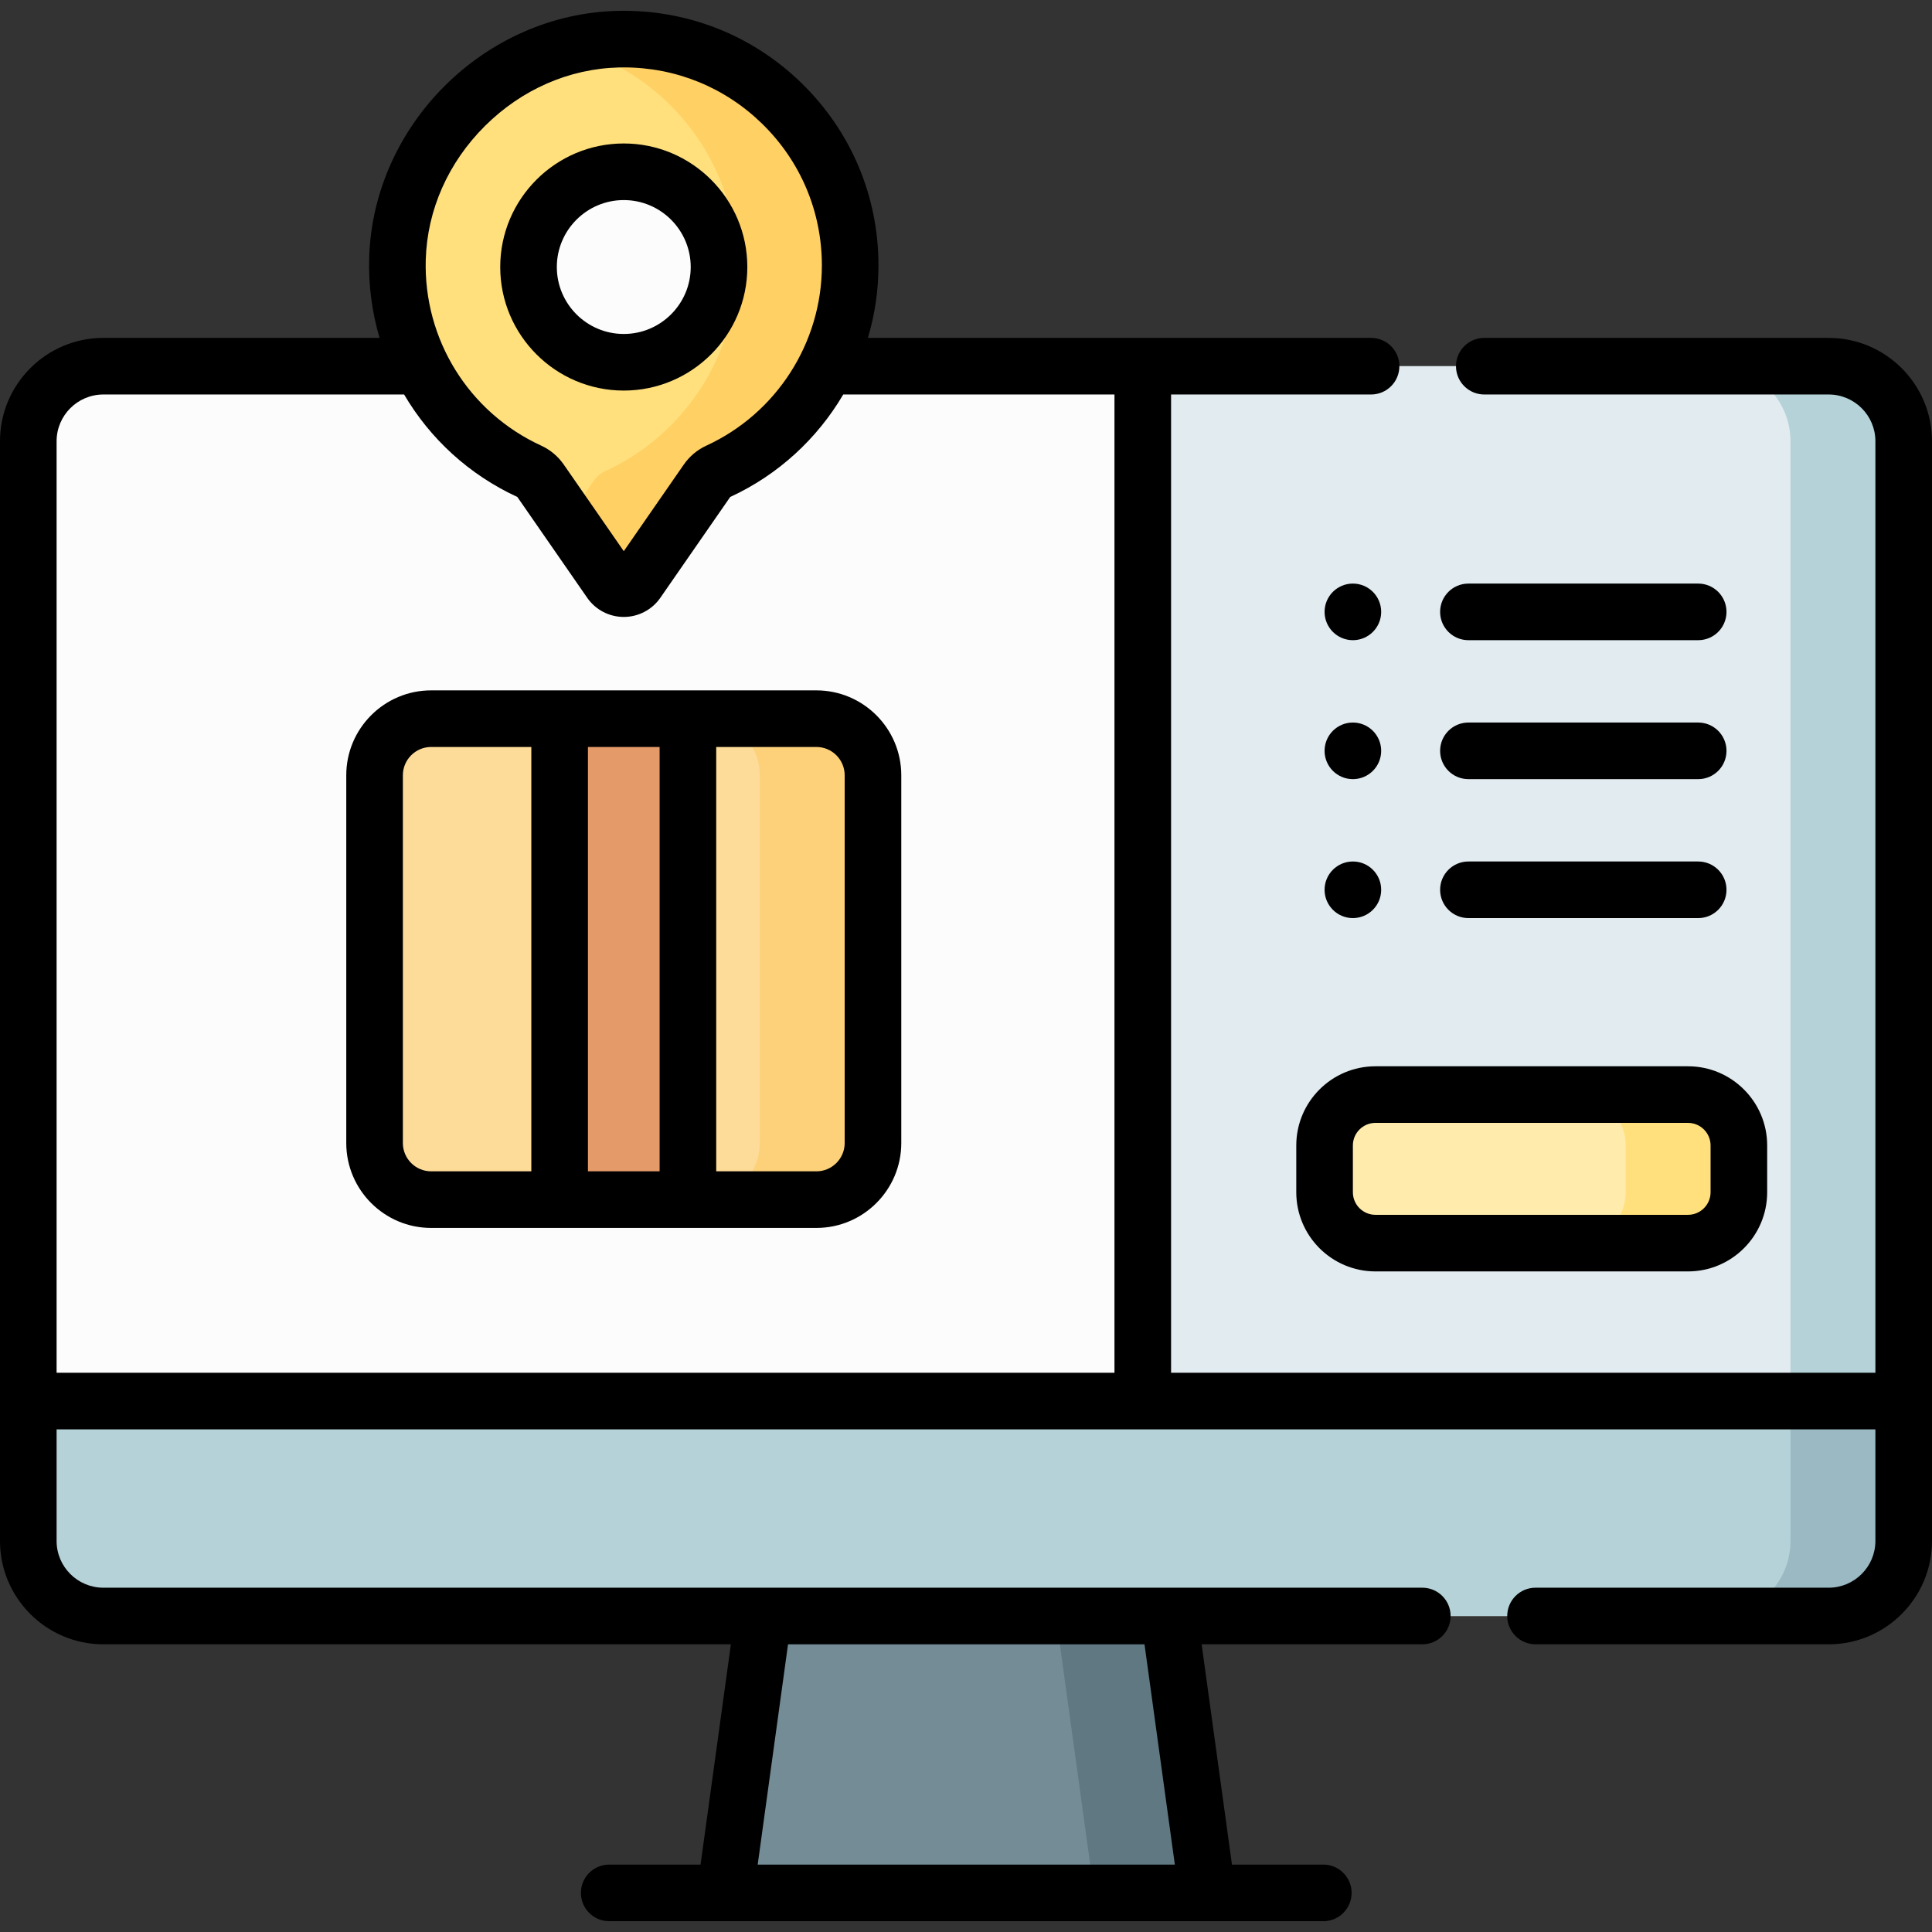 <svg id="Capa_1" enable-background="new 0 0 512 512" height="512" viewBox="0 0 512 512" width="512" xmlns="http://www.w3.org/2000/svg"><rect x="0" y="0" width="512" height="512" fill="#333333" stroke="none"/><g><path d="m484.615 428.258h-457.229c-10.982 0-19.885-8.903-19.885-19.885v-291.442c0-10.982 8.903-19.885 19.885-19.885h457.229c10.982 0 19.885 8.903 19.885 19.885v291.442c0 10.982-8.903 19.885-19.885 19.885z" fill="#fdfcfc"/><path d="m225.306 70.362c0-33.618-27.648-60.778-61.446-59.983-31.182.734-57.601 26.981-58.526 58.157-.742 24.985 13.798 46.66 34.967 56.379 1.184.544 2.196 1.402 2.938 2.473l18.545 26.762c1.705 2.46 5.341 2.46 7.046 0l18.546-26.763c.744-1.074 1.761-1.932 2.948-2.478 20.645-9.483 34.982-30.339 34.982-54.547z" fill="#ffe07d"/><path d="m163.86 10.38c-4.593.108-9.078.783-13.399 1.933 25.796 6.717 44.845 30.151 44.845 58.05 0 24.207-14.337 45.064-34.982 54.548-1.187.545-2.204 1.403-2.948 2.478l-7.069 10.201 11.477 16.562c1.705 2.46 5.341 2.46 7.046 0l18.546-26.763c.744-1.074 1.761-1.932 2.948-2.478 20.645-9.484 34.982-30.341 34.982-54.548 0-33.618-27.648-60.779-61.446-59.983z" fill="#ffd064"/><path d="m504.5 370.127v-253.196c0-10.982-8.903-19.885-19.885-19.885h-181.769v273.082h201.654z" fill="#e1ebf0"/><path d="m484.615 97.045h-30c10.982 0 19.885 8.903 19.885 19.885v291.442c0 10.982-8.903 19.886-19.885 19.886h30c10.982 0 19.885-8.903 19.885-19.886v-291.441c0-10.983-8.903-19.886-19.885-19.886z" fill="#b4d2d7"/><path d="m7.5 371.046v37.327c0 10.982 8.903 19.886 19.885 19.886h457.229c10.982 0 19.885-8.903 19.885-19.886v-37.327z" fill="#b4d2d7"/><path d="m474.5 371.046v37.327c0 10.982-8.903 19.886-19.885 19.886h30c10.982 0 19.885-8.903 19.885-19.886v-37.327z" fill="#9bb9c3"/><path d="m319.948 501.638h-127.753l10-72.627h107.753z" fill="#738c96"/><path d="m309.948 429.011h-30l10 72.627h30z" fill="#607882"/><circle cx="165.306" cy="70.763" fill="#fdfcfc" r="25.241"/><path d="m114.264 190.455h102.085c8.284 0 15 6.716 15 15v97.46c0 8.284-6.716 15-15 15h-102.085c-8.284 0-15-6.716-15-15v-97.46c0-8.285 6.716-15 15-15z" fill="#fddb98"/><path d="m216.349 190.454h-30c8.284 0 15 6.716 15 15v97.46c0 8.284-6.716 15-15 15h30c8.284 0 15-6.716 15-15v-97.46c0-8.284-6.716-15-15-15z" fill="#fdd17a"/><path d="m148.309 190.454h33.994v126.127h-33.994z" fill="#e59a69"/><path d="m447.34 329.439h-82.833c-7.445 0-13.48-6.035-13.48-13.48v-12.404c0-7.445 6.035-13.48 13.48-13.48h82.833c7.445 0 13.48 6.035 13.48 13.48v12.404c0 7.445-6.036 13.48-13.48 13.48z" fill="#ffebab"/><path d="m447.34 290.076h-30c7.445 0 13.48 6.035 13.48 13.48v12.404c0 7.445-6.035 13.48-13.48 13.48h30c7.445 0 13.48-6.035 13.48-13.48v-12.404c0-7.445-6.036-13.48-13.48-13.48z" fill="#ffe07d"/><g><path d="m165.306 103.504c18.053 0 32.741-14.688 32.741-32.741s-14.688-32.741-32.741-32.741-32.741 14.688-32.741 32.741 14.688 32.741 32.741 32.741zm0-50.482c9.782 0 17.741 7.958 17.741 17.741s-7.959 17.741-17.741 17.741-17.741-7.958-17.741-17.741 7.959-17.741 17.741-17.741z"/><path d="m216.349 182.955h-102.085c-12.407 0-22.5 10.093-22.5 22.5v97.46c0 12.407 10.093 22.5 22.5 22.5h102.085c12.407 0 22.5-10.093 22.5-22.5v-97.46c0-12.407-10.094-22.5-22.5-22.5zm-41.546 15v112.46h-18.994v-112.46zm-68.039 104.96v-97.46c0-4.136 3.364-7.5 7.5-7.5h26.545v112.46h-26.545c-4.136 0-7.5-3.365-7.5-7.5zm117.085 0c0 4.136-3.364 7.5-7.5 7.5h-26.545v-112.46h26.545c4.136 0 7.5 3.364 7.5 7.5z"/><circle cx="358.527" cy="162.155" r="7.5"/><path d="m389.146 169.655h60.893c4.143 0 7.5-3.358 7.5-7.5s-3.357-7.5-7.5-7.5h-60.893c-4.143 0-7.5 3.358-7.5 7.5s3.357 7.5 7.5 7.5z"/><circle cx="358.527" cy="198.98" r="7.5"/><path d="m389.146 206.48h60.893c4.143 0 7.5-3.358 7.5-7.5s-3.357-7.5-7.5-7.5h-60.893c-4.143 0-7.5 3.358-7.5 7.5s3.357 7.5 7.5 7.5z"/><circle cx="358.527" cy="235.804" r="7.5"/><path d="m389.146 243.304h60.893c4.143 0 7.5-3.358 7.5-7.5s-3.357-7.5-7.5-7.5h-60.893c-4.143 0-7.5 3.358-7.5 7.5s3.357 7.5 7.5 7.5z"/><path d="m484.615 89.545h-91.264c-4.143 0-7.5 3.358-7.5 7.5s3.357 7.5 7.5 7.5h91.264c6.829 0 12.386 5.556 12.386 12.386v246.862h-186.655v-259.248h53.005c4.143 0 7.5-3.358 7.5-7.5s-3.357-7.5-7.5-7.5h-133.347c1.831-6.141 2.802-12.592 2.802-19.183 0-18.331-7.223-35.48-20.338-48.29-13.112-12.807-30.454-19.616-48.784-19.191-35.262.83-64.8 30.183-65.846 65.433-.217 7.317.753 14.465 2.754 21.23h-73.206c-15.101.001-27.386 12.286-27.386 27.387v291.442c0 15.1 12.285 27.385 27.386 27.385h166.309l-8.038 58.38h-24.21c-4.142 0-7.5 3.358-7.5 7.5s3.358 7.5 7.5 7.5h189.249c4.143 0 7.5-3.358 7.5-7.5s-3.357-7.5-7.5-7.5h-24.21l-8.039-58.38h58.485c4.143 0 7.5-3.358 7.5-7.5s-3.357-7.5-7.5-7.5h-349.546c-6.83 0-12.386-5.556-12.386-12.385v-29.58h482v29.58c0 6.829-5.557 12.385-12.386 12.385h-77.683c-4.142 0-7.5 3.358-7.5 7.5s3.358 7.5 7.5 7.5h77.683c15.1 0 27.386-12.285 27.386-27.385v-291.442c0-15.101-12.285-27.386-27.385-27.386zm-173.27 404.593h-110.547l8.038-58.38h94.47zm-198.514-425.378c.391-13.15 5.968-25.721 15.706-35.397s22.345-15.175 35.499-15.485c.427-.01.852-.015 1.277-.015 13.8 0 26.782 5.277 36.674 14.94 10.201 9.964 15.819 23.303 15.819 37.56 0 20.454-12.016 39.19-30.613 47.733-2.401 1.103-4.469 2.839-5.981 5.021l-15.904 22.951-15.904-22.951c-1.513-2.183-3.578-3.917-5.973-5.016-19.217-8.824-31.228-28.191-30.6-49.341zm-97.831 48.171c0-6.83 5.556-12.386 12.386-12.386h79.709c6.841 11.658 17.166 21.241 30.007 27.155l18.518 26.723c2.202 3.176 5.823 5.073 9.688 5.072 3.865 0 7.486-1.896 9.687-5.073l18.519-26.724c12.75-5.873 23.087-15.477 29.953-27.153h71.879v259.248h-280.346z"/><path d="m343.527 303.556v12.403c0 11.568 9.411 20.98 20.98 20.98h82.833c11.568 0 20.98-9.412 20.98-20.98v-12.403c0-11.568-9.412-20.98-20.98-20.98h-82.833c-11.569 0-20.98 9.411-20.98 20.98zm15 0c0-3.297 2.683-5.98 5.98-5.98h82.833c3.298 0 5.98 2.683 5.98 5.98v12.403c0 3.297-2.683 5.98-5.98 5.98h-82.833c-3.297 0-5.98-2.683-5.98-5.98z"/></g></g></svg>